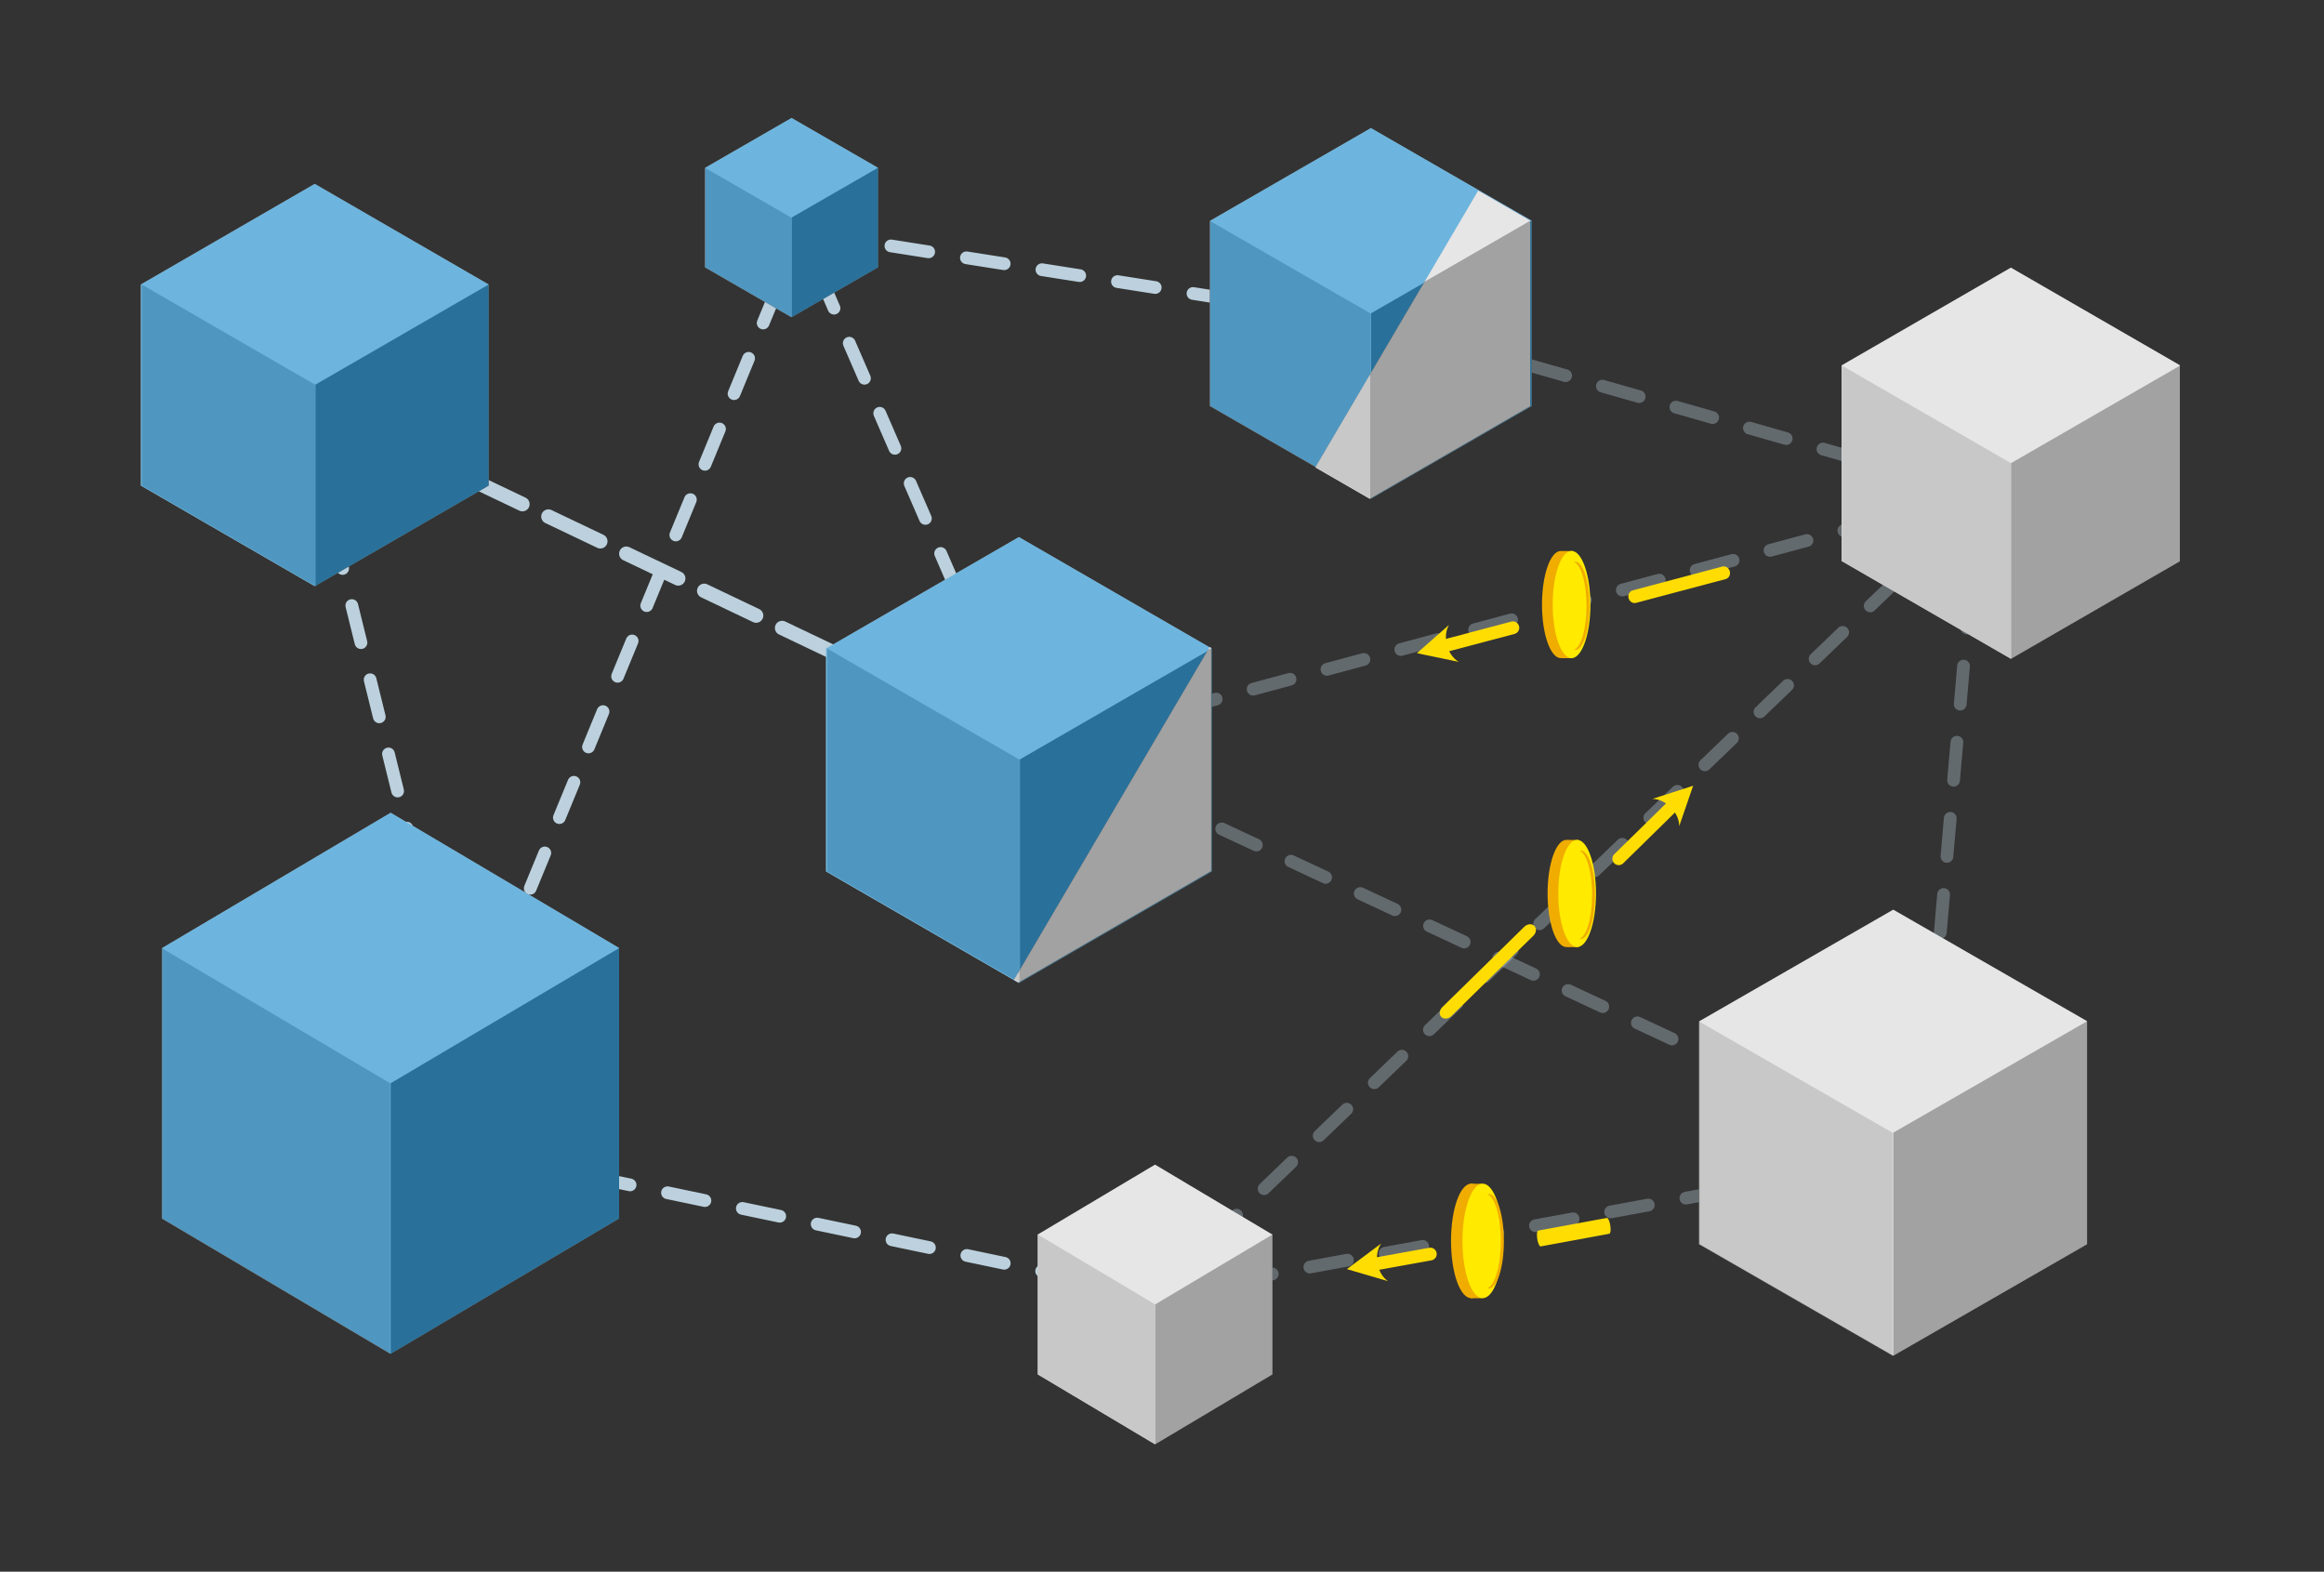 <svg clip-rule="evenodd" fill-rule="evenodd" stroke-linecap="round" stroke-linejoin="round" stroke-miterlimit="1.5" viewBox="0 0 729 493" xmlns="http://www.w3.org/2000/svg" xmlns:xlink="http://www.w3.org/1999/xlink"><rect x="0" y="0" width="729" height="493" fill="#333333" stroke="none"/><clipPath id="a"><path clip-rule="evenodd" d="m268.754 48.744 112.248.278v185.424l-210.466 1.822-18.099-12.041z"/></clipPath><g transform="matrix(2.212 0 0 2.451 -114.394 -98.27)"><g fill="none"><path d="m51.712 40.088h329.371v201.113h-329.371z"/><g stroke="#bcd1dd"><path d="m1244.18 2440.3 262.83-70.6" stroke-dasharray="10.63 10.63 0 0" stroke-opacity=".35" stroke-width="3.54" transform="matrix(.51 0 0 .46 -436.526 -986.634)"/><path d="m1507.01 2374.97-15.56 178.4" stroke-dasharray="10.63 10.63 0 0" stroke-opacity=".35" stroke-width="3.54" transform="matrix(.51 0 0 .46 -436.526 -986.634)"/><path d="m1279.73 2592.2 211.72-38.83" stroke-dasharray="10.63 10.63 0 0" stroke-opacity=".35" stroke-width="3.54" transform="matrix(.51 0 0 .46 -436.526 -986.634)"/><path d="m1219.98 2426.65 271.47 126.72" stroke-dasharray="10.63 10.63 0 0" stroke-opacity=".35" stroke-width="3.54" transform="matrix(.51 0 0 .46 -436.526 -986.634)"/><path d="m1278.19 2592.2-185.27-38.83" stroke-dasharray="10.63 10.63 0 0" stroke-width="3.54" transform="matrix(.51 0 0 .46 -436.526 -986.634)"/><path d="m1278.19 2592.2 228.82-220.14" stroke-dasharray="10.63 10.63 0 0" stroke-opacity=".35" stroke-width="3.54" transform="matrix(.51 0 0 .46 -436.526 -986.634)"/><path d="m1044.96 2359.21 47.96 194.16" stroke-dasharray="10.63 10.63 0 0" stroke-width="3.54" transform="matrix(.51 0 0 .46 -436.526 -986.634)"/><path d="m1240.06 2434.75-60.06-138.27" stroke-dasharray="10.63 10.63 0 0" stroke-width="3.54" transform="matrix(.51 0 0 .46 -436.526 -986.634)"/><path d="m1080.49 2538.12 99.51-241.64" stroke-dasharray="10.63 10.63 0 0" stroke-width="3.54" transform="matrix(.51 0 0 .46 -436.526 -986.634)"/><path d="m1341.56 2321.94 165.45 47.22" stroke-dasharray="10.63 10.63 0 0" stroke-opacity=".35" stroke-width="3.54" transform="matrix(.51 0 0 .46 -436.526 -986.634)"/><path d="m1341.56 2321.94-161.56-25.46" stroke-dasharray="10.63 10.63 0 0" stroke-width="3.54" transform="matrix(.51 0 0 .46 -436.526 -986.634)"/><path d="m1352.59 2337.3 188.72 90.04" stroke-dasharray="16 8 0 0" stroke-linecap="butt" stroke-width="4" transform="matrix(.51 0 0 .46 -593.478 -983.22)"/></g></g><path d="m190.836 723.319 54.907 31.701v63.402l-54.907 31.701-54.908-31.701v-63.402z" fill="#c1c1c1" transform="matrix(.449 0 0 .406 10.662 -230.039)"/><path d="m190.836 786.721 54.907-31.673v63.374l-54.907 31.701" fill="#161616" transform="matrix(.449 0 0 .406 10.662 -230.039)"/><path d="m190.836 786.721 54.907-31.673v63.374l-54.907 31.701" fill="#757575" transform="matrix(-.449 0 0 .406 182.164 -230.039)"/><path d="m190.836 723.319 54.907 31.701v63.402l-54.907 31.701-54.908-31.701v-63.402z" fill="#36adf2" fill-opacity=".6" transform="matrix(.449 0 0 .406 10.662 -230.038)"/><path d="m190.836 723.319 54.907 31.701v63.402l-54.907 31.701-54.908-31.701v-63.402z" fill="#c1c1c1" transform="matrix(.498 0 0 .45 101.165 -216.668)"/><path d="m190.836 786.721 54.907-31.673v63.374l-54.907 31.701" fill="#161616" transform="matrix(.498 0 0 .45 101.165 -216.668)"/><path d="m190.836 786.721 54.907-31.673v63.374l-54.907 31.701" fill="#757575" transform="matrix(-.498 0 0 .45 291.411 -216.668)"/><path d="m190.836 723.319 54.907 31.701v63.402l-54.907 31.701-54.908-31.701v-63.402z" fill="#36adf2" fill-opacity=".6" transform="matrix(.498 0 0 .45 101.165 -216.668)"/><path d="m190.836 723.319 54.907 31.701v63.402l-54.907 31.701-54.908-31.701v-63.402z" fill="#c1c1c1" transform="matrix(.59 0 0 .546 -5.48 -250.824)"/><path d="m190.836 786.721 54.907-31.673v63.374l-54.907 31.701" fill="#161616" transform="matrix(.59 0 0 .546 -5.48 -250.824)"/><path d="m190.836 786.721 54.907-31.673v63.374l-54.907 31.701" fill="#757575" transform="matrix(-.59 0 0 .546 219.634 -250.824)"/><path d="m190.836 723.319 54.907 31.701v63.402l-54.907 31.701-54.908-31.701v-63.402z" fill="#36adf2" fill-opacity=".6" transform="matrix(.59 0 0 .546 -5.48 -250.824)"/><path d="m190.836 723.319 54.907 31.701v63.402l-54.907 31.701-54.908-31.701v-63.402z" fill="#c1c1c1" transform="matrix(.223 0 0 .201 121.411 -90.194)"/><path d="m190.836 786.721 54.907-31.673v63.374l-54.907 31.701" fill="#161616" transform="matrix(.223 0 0 .201 121.411 -90.194)"/><path d="m190.836 786.721 54.907-31.673v63.374l-54.907 31.701" fill="#757575" transform="matrix(-.223 0 0 .201 206.481 -90.194)"/><path d="m190.836 723.319 54.907 31.701v63.402l-54.907 31.701-54.908-31.701v-63.402z" fill="#36adf2" fill-opacity=".6" transform="matrix(.223 0 0 .201 121.411 -90.193)"/><path d="m190.836 723.319 54.907 31.701v63.402l-54.907 31.701-54.908-31.701v-63.402z" fill="#c1c1c1" transform="matrix(.415 0 0 .374 166.927 -214.036)"/><path d="m190.836 786.721 54.907-31.673v63.374l-54.907 31.701" fill="#161616" transform="matrix(.415 0 0 .374 166.927 -214.036)"/><path d="m190.836 786.721 54.907-31.673v63.374l-54.907 31.701" fill="#757575" transform="matrix(-.415 0 0 .374 325.242 -214.036)"/><path d="m190.836 723.319 54.907 31.701v63.402l-54.907 31.701-54.908-31.701v-63.402z" fill="#36adf2" fill-opacity=".6" transform="matrix(.415 0 0 .374 166.927 -214.036)"/><g clip-path="url(#a)" transform="matrix(.878 0 0 .893 26.318 19.518)"><path d="m190.836 723.319 54.907 31.701v63.402l-54.907 31.701-54.908-31.701v-63.402z" fill="#c1c1c1" transform="matrix(.498 0 0 .442 258.676 -258.304)"/><path d="m190.836 786.721 54.907-31.673v63.374l-54.907 31.701" fill="#161616" transform="matrix(.498 0 0 .442 258.676 -258.304)"/><path d="m190.836 786.721 54.907-31.673v63.374l-54.907 31.701" fill="#757575" transform="matrix(-.498 0 0 .442 448.789 -258.304)"/><path d="m190.836 723.319 54.907 31.701v63.402l-54.907 31.701-54.908-31.701v-63.402z" fill="#fff" fill-opacity=".6" transform="matrix(.498 0 0 .442 258.676 -258.303)"/><path d="m190.836 723.319 54.907 31.701v63.402l-54.907 31.701-54.908-31.701v-63.402z" fill="#c1c1c1" transform="matrix(.57 0 0 .504 225.937 -211.138)"/><path d="m190.836 786.721 54.907-31.673v63.374l-54.907 31.701" fill="#161616" transform="matrix(.57 0 0 .504 225.937 -211.138)"/><path d="m190.836 786.721 54.907-31.673v63.374l-54.907 31.701" fill="#757575" transform="matrix(-.57 0 0 .504 443.37 -211.138)"/><path d="m190.836 723.319 54.907 31.701v63.402l-54.907 31.701-54.908-31.701v-63.402z" fill="#fff" fill-opacity=".6" transform="matrix(.57 0 0 .504 225.937 -211.137)"/><path d="m190.836 723.319 54.907 31.701v63.402l-54.907 31.701-54.908-31.701v-63.402z" fill="#c1c1c1" transform="matrix(.472 0 0 .419 160.077 -261.68)"/><path d="m190.836 786.721 54.907-31.673v63.374l-54.907 31.701" fill="#161616" transform="matrix(.472 0 0 .419 160.077 -261.68)"/><path d="m190.836 786.721 54.907-31.673v63.374l-54.907 31.701" fill="#757575" transform="matrix(-.472 0 0 .419 340.312 -261.68)"/><path d="m190.836 723.319 54.907 31.701v63.402l-54.907 31.701-54.908-31.701v-63.402z" fill="#fff" fill-opacity=".6" transform="matrix(.472 0 0 .419 160.077 -261.68)"/><path d="m190.836 723.319 54.907 31.701v63.402l-54.907 31.701-54.908-31.701v-63.402z" fill="#c1c1c1" transform="matrix(.567 0 0 .504 85.21 -264.629)"/><path d="m190.836 786.721 54.907-31.673v63.374l-54.907 31.701" fill="#161616" transform="matrix(.567 0 0 .504 85.21 -264.629)"/><path d="m190.836 786.721 54.907-31.673v63.374l-54.907 31.701" fill="#757575" transform="matrix(-.567 0 0 .504 301.798 -264.629)"/><path d="m190.836 723.319 54.907 31.701v63.402l-54.907 31.701-54.908-31.701v-63.402z" fill="#fff" fill-opacity=".6" transform="matrix(.567 0 0 .504 85.21 -264.629)"/><ellipse cx="1404.46" cy="1496.94" fill="#f0ad00" rx="87.299" ry="30.765" transform="matrix(0 -.088 -.099 0 429.223 233.273)"/><path d="m1317.16 1495.61h174.455v32.101h-174.455z" fill="#f0ad00" transform="matrix(0 -.088 -.054 0 363.711 233.273)"/><ellipse cx="1404.46" cy="1496.94" fill="#ffea00" rx="87.299" ry="30.765" transform="matrix(0 -.088 -.099 0 430.952 233.273)"/><g fill="#f0ad00"><path d="m1370.82 1414.92c-.09-.29-.14-.57-.14-.87 0-4.62 11.76-8.38 26.24-8.38 14.49 0 26.25 3.76 26.25 8.38 0 .3-.05.58-.14.87-1.36-4.22-12.53-7.52-26.11-7.52-13.56 0-24.74 3.3-26.1 7.52z" transform="matrix(0 -.241 -.271 0 666.58 446.527)"/><ellipse cx="1404.46" cy="1496.94" rx="87.299" ry="30.765" transform="matrix(0 -.088 -.099 0 430.125 274.679)"/><path d="m1317.16 1495.61h174.455v32.101h-174.455z" transform="matrix(0 -.088 -.054 0 364.613 274.679)"/></g><ellipse cx="1404.46" cy="1496.94" fill="#ffea00" rx="87.299" ry="30.765" transform="matrix(0 -.088 -.099 0 431.854 274.679)"/><g fill="#f0ad00"><path d="m1370.82 1414.92c-.09-.29-.14-.57-.14-.87 0-4.62 11.76-8.38 26.24-8.38 14.49 0 26.25 3.76 26.25 8.38 0 .3-.05.58-.14.87-1.36-4.22-12.53-7.52-26.11-7.52-13.56 0-24.74 3.3-26.1 7.52z" transform="matrix(0 -.241 -.271 0 667.482 487.934)"/><ellipse cx="1404.46" cy="1496.94" rx="87.299" ry="30.765" transform="matrix(0 -.094 -.106 0 425.223 332.9)"/><path d="m1317.16 1495.61h174.455v32.101h-174.455z" transform="matrix(0 -.094 -.058 0 355.049 332.9)"/></g><ellipse cx="1404.46" cy="1496.94" fill="#ffea00" rx="87.299" ry="30.765" transform="matrix(0 -.094 -.106 0 427.075 332.9)"/><path d="m1370.82 1414.92c-.09-.29-.14-.57-.14-.87 0-4.62 11.76-8.38 26.24-8.38 14.49 0 26.25 3.76 26.25 8.38 0 .3-.05.58-.14.87-1.36-4.22-12.53-7.52-26.11-7.52-13.56 0-24.74 3.3-26.1 7.52z" fill="#f0ad00" transform="matrix(0 -.258 -.29 0 679.471 561.329)"/><path d="m190.836 723.319 54.907 31.701v63.402l-54.907 31.701-54.908-31.701v-63.402z" fill="#c1c1c1" transform="matrix(.345 0 0 .316 149.642 -38.613)"/><path d="m190.836 786.721 54.907-31.673v63.374l-54.907 31.701" fill="#161616" transform="matrix(.345 0 0 .316 149.642 -38.613)"/><path d="m190.836 786.721 54.907-31.673v63.374l-54.907 31.701" fill="#757575" transform="matrix(-.345 0 0 .316 281.363 -38.613)"/><path d="m190.836 723.319 54.907 31.701v63.402l-54.907 31.701-54.908-31.701v-63.402z" fill="#fff" fill-opacity=".6" transform="matrix(.345 0 0 .316 149.642 -38.613)"/></g><g transform="matrix(.452 -0 0 .408 51.712 40.084)"><path d="m518.44 250.614 12.767-4.121-4.364 12.687c.041-4.243-4.161-8.526-8.403-8.566z" fill="#ffdd03"/><path d="m507.867 269.393s9.601-9.42 16.488-16.177" fill="none" stroke="#ffdd03" stroke-width="4"/></g><g transform="matrix(.452 0 -0 .408 51.711 40.083)"><path d="m435.463 401.888-12.875-3.772 10.743-8.037c-2.42 3.485-1.353 9.39 2.132 11.809z" fill="#ffdd03"/><path d="m448.761 393.389s-9.229 1.667-16.726 3.021" fill="none" stroke="#ffdd03" stroke-width="4"/></g><path d="m1432.77 2863.7-74.53 8.53" fill="none" stroke="#ffdd03" stroke-width="4.85" transform="matrix(.137 .026 .057 .417 -79.767 -1034.44)"/><path d="m1396.38 2868.32 21.17-21.16" fill="none" stroke="#ffdd03" stroke-width="4.01" transform="matrix(.502 -.042 -.047 .444 -309.277 -1045.33)"/><g transform="matrix(.452 0 -0 .408 51.712 40.085)"><path d="m457.686 207.633-13.136-2.729 10.065-8.871c-2.132 3.667-.597 9.468 3.071 11.6z" fill="#ffdd03"/><path d="m474.654 196.935s-11.979 3.171-20.823 5.512" fill="none" stroke="#ffdd03" stroke-width="4"/></g><path d="m1408.2 2864.93-29.93 8.6" fill="none" stroke="#ffdd03" stroke-width="4.06" transform="matrix(.424 .015 -.001 .406 -298.024 -1070.88)"/></g></svg>